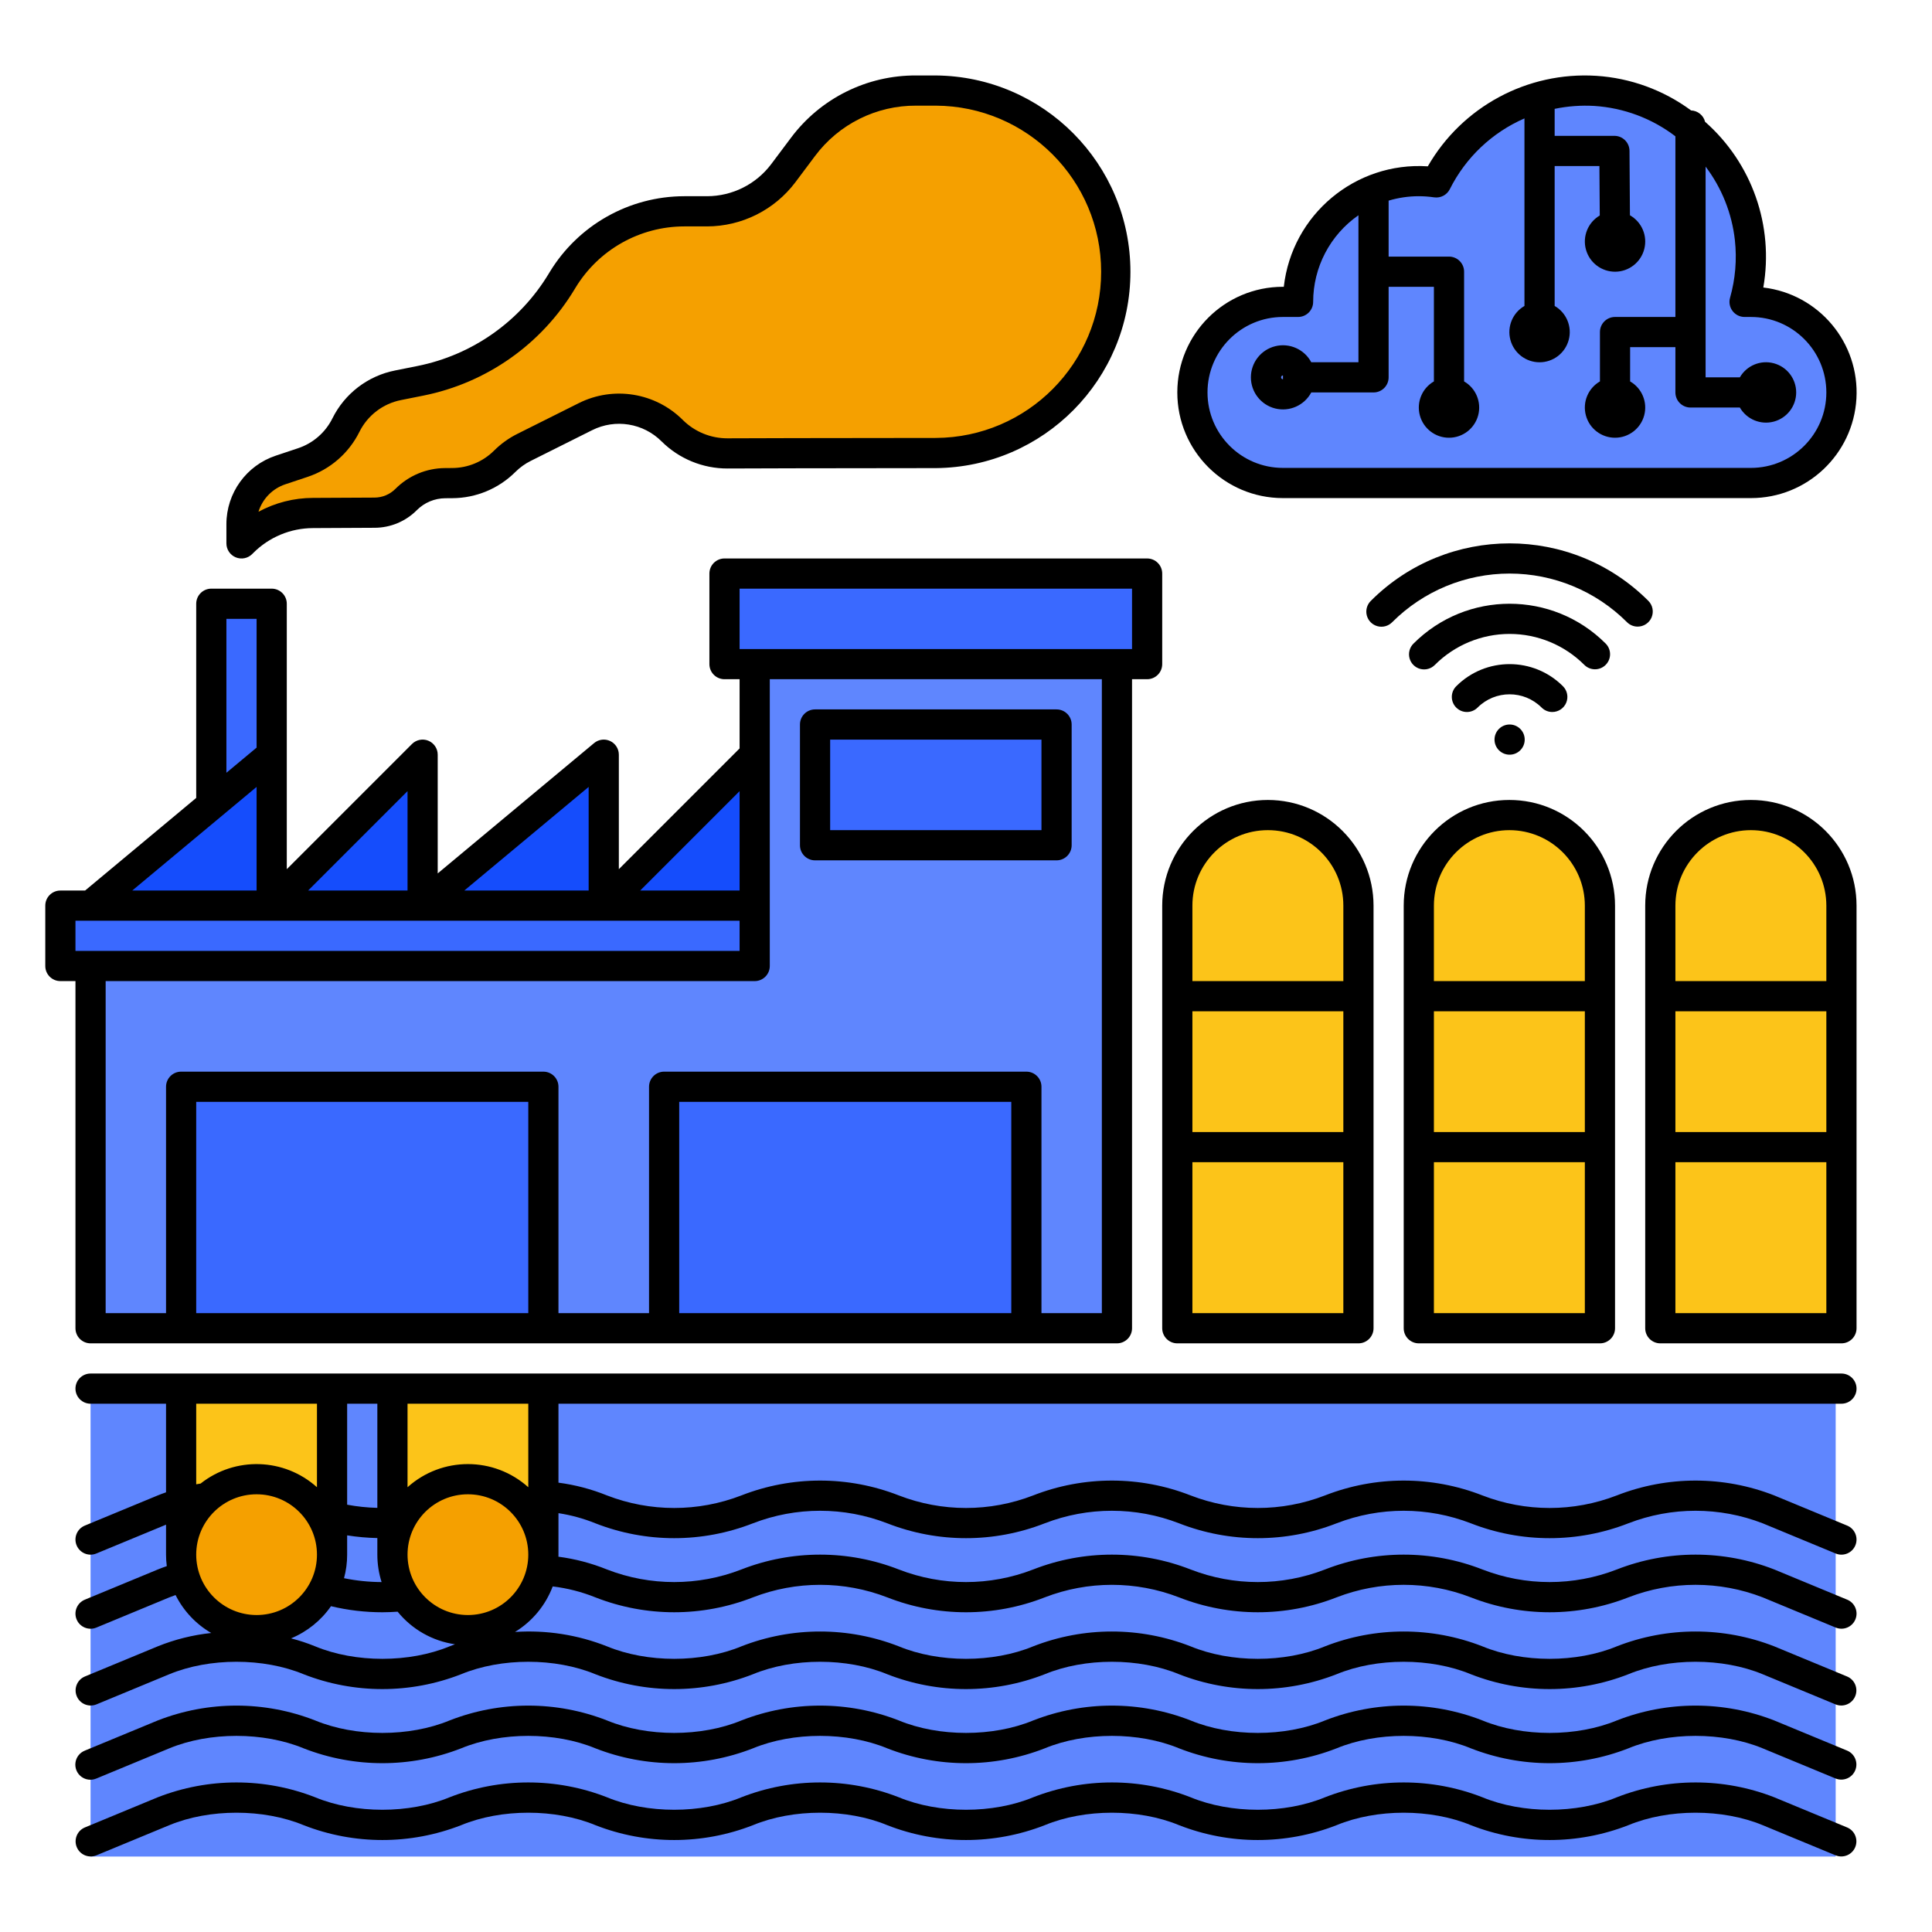 <svg width="150" height="150" viewBox="0 0 150 150" fill="none" xmlns="http://www.w3.org/2000/svg">
<path d="M142.522 107.813H7.031V144.142H142.522V107.813Z" fill="#5F86FE"/>
<path d="M58.594 51.562V70.312H7.031V103.125H58.594H86.719V51.562H58.594Z" fill="#5F86FE"/>
<path d="M21.094 46.875H16.406V70.313H21.094V46.875Z" fill="#3A69FF"/>
<path d="M58.594 70.313H4.688V75.001H58.594V70.313Z" fill="#3A69FF"/>
<path d="M89.063 44.532H56.25V51.563H89.063V44.532Z" fill="#3A69FF"/>
<path d="M82.032 56.25H63.282V65.625H82.032V56.25Z" fill="#3A69FF"/>
<path d="M7.031 70.312L21.094 58.594V70.312L32.812 58.594V70.312H7.031Z" fill="#154DFC"/>
<path d="M32.812 70.312L46.875 58.594V70.312L58.594 58.594V70.312H32.812Z" fill="#154DFC"/>
<path d="M79.688 84.376H51.563V103.126H79.688V84.376Z" fill="#3A69FF"/>
<path d="M42.188 84.376H14.063V103.126H42.188V84.376Z" fill="#3A69FF"/>
<path d="M98.438 63.281C102.321 63.281 105.469 66.429 105.469 70.312V103.125H91.406V70.312C91.406 66.429 94.554 63.281 98.438 63.281Z" fill="#FCC419"/>
<path d="M117.188 63.281C121.071 63.281 124.219 66.429 124.219 70.312V103.125H110.156V70.312C110.156 66.429 113.304 63.281 117.188 63.281Z" fill="#FCC419"/>
<path d="M135.938 63.281C139.821 63.281 142.969 66.429 142.969 70.312V103.125H128.906V70.312C128.906 66.429 132.054 63.281 135.938 63.281Z" fill="#FCC419"/>
<path d="M142.969 30.47C142.968 34.353 139.82 37.501 135.938 37.502H99.609C95.726 37.502 92.578 34.353 92.578 30.47C92.578 26.587 95.726 23.439 99.609 23.439H100.781C100.779 20.952 101.766 18.566 103.525 16.808C105.283 15.049 107.669 14.062 110.156 14.064C110.611 14.065 111.065 14.098 111.516 14.164C112.946 11.306 115.384 9.08 118.359 7.915C119.117 7.617 119.902 7.393 120.703 7.247C121.742 7.054 122.801 6.99 123.855 7.056C126.075 7.193 128.22 7.907 130.078 9.127C130.934 9.689 131.721 10.35 132.422 11.097C135.539 14.388 136.689 19.079 135.448 23.439H135.938C139.821 23.439 142.969 26.587 142.969 30.47Z" fill="#5F86FE"/>
<path d="M25.781 107.813H14.063V119.532H25.781V107.813Z" fill="#FCC419"/>
<path d="M42.188 107.813H30.469V120.704H42.188V107.813Z" fill="#FCC419"/>
<path d="M19.922 126.563C23.158 126.563 25.781 123.94 25.781 120.704C25.781 117.468 23.158 114.845 19.922 114.845C16.686 114.845 14.063 117.468 14.063 120.704C14.063 123.94 16.686 126.563 19.922 126.563Z" fill="#F5A000"/>
<path d="M36.328 126.563C39.565 126.563 42.188 123.94 42.188 120.704C42.188 117.468 39.565 114.845 36.328 114.845C33.092 114.845 30.469 117.468 30.469 120.704C30.469 123.94 33.092 126.563 36.328 126.563Z" fill="#F5A000"/>
<path d="M86.719 21.102C86.719 13.331 80.419 7.031 72.648 7.031H71.138C67.68 7.02 64.42 8.642 62.344 11.407L60.812 13.45C59.416 15.311 57.226 16.406 54.9 16.406H53.126C49.255 16.399 45.666 18.425 43.672 21.743L43.617 21.836C41.214 25.841 37.233 28.647 32.653 29.563L30.908 29.912C29.152 30.263 27.657 31.405 26.856 33.007C26.168 34.383 24.962 35.43 23.502 35.916L21.788 36.488C19.974 37.092 18.75 38.789 18.75 40.701V42.187L18.829 42.109C20.28 40.657 22.245 39.838 24.297 39.828L29.081 39.803C30 39.799 30.881 39.432 31.531 38.782C32.335 37.977 33.423 37.521 34.56 37.511C34.742 37.51 34.929 37.508 35.116 37.507C36.641 37.498 38.101 36.891 39.183 35.817L39.2 35.801C39.634 35.37 40.134 35.011 40.681 34.738L45.454 32.351C47.703 31.227 50.418 31.668 52.196 33.446C53.331 34.581 54.874 35.214 56.48 35.203C58.439 35.19 65.629 35.181 72.662 35.174C80.428 35.166 86.719 28.868 86.719 21.102L86.719 21.102Z" fill="#F5A000"/>
<path d="M5.859 103.125C5.859 103.772 6.384 104.297 7.031 104.297H86.719C87.366 104.297 87.891 103.772 87.891 103.125V52.734H89.062C89.71 52.734 90.234 52.21 90.234 51.562V44.531C90.234 43.884 89.71 43.359 89.062 43.359H56.25C55.603 43.359 55.078 43.884 55.078 44.531V51.562C55.078 52.21 55.603 52.734 56.25 52.734H57.422V58.108L48.047 67.483V58.594C48.047 58.139 47.784 57.725 47.372 57.532C46.96 57.34 46.474 57.402 46.125 57.694L33.984 67.811V58.594C33.984 58.12 33.699 57.692 33.261 57.511C32.823 57.33 32.319 57.43 31.984 57.765L22.266 67.483V46.875C22.266 46.228 21.741 45.703 21.094 45.703H16.406C15.759 45.703 15.234 46.228 15.234 46.875V61.951L6.607 69.141H4.688C4.04 69.141 3.516 69.665 3.516 70.312V75C3.516 75.647 4.04 76.172 4.688 76.172H5.859L5.859 103.125ZM41.016 101.953H15.234V85.547H41.016V101.953ZM52.734 101.953V85.547H78.516V101.953H52.734ZM57.422 45.703H87.891V50.391H57.422V45.703ZM85.547 52.734V101.953H80.859V84.375C80.859 83.728 80.335 83.203 79.688 83.203H51.562C50.915 83.203 50.391 83.728 50.391 84.375V101.953H43.359V84.375C43.359 83.728 42.835 83.203 42.188 83.203H14.062C13.415 83.203 12.891 83.728 12.891 84.375V101.953H8.203V76.172H58.594C59.241 76.172 59.766 75.647 59.766 75V52.734H85.547ZM57.422 69.141H49.704L57.422 61.423V69.141ZM45.703 69.141H36.049L45.703 61.096V69.141ZM31.641 69.141H23.923L31.641 61.423V69.141ZM17.578 48.047H19.922V58.045L17.578 59.998V48.047ZM19.922 61.096V69.141H10.268L19.922 61.096ZM5.859 71.484H57.422V73.828H5.859V71.484Z" fill="black"/>
<path d="M63.281 66.797H82.031C82.678 66.797 83.203 66.272 83.203 65.625V56.25C83.203 55.603 82.678 55.078 82.031 55.078H63.281C62.634 55.078 62.109 55.603 62.109 56.25V65.625C62.109 66.272 62.634 66.797 63.281 66.797ZM64.453 57.422H80.859V64.453H64.453V57.422Z" fill="black"/>
<path d="M42.912 123.17C44.05 123.306 45.166 123.592 46.229 124.02C50.159 125.56 54.526 125.56 58.455 124.02C61.811 122.721 65.531 122.721 68.888 124.02C72.816 125.561 77.182 125.561 81.111 124.02C84.467 122.721 88.187 122.721 91.543 124.02C95.473 125.56 99.84 125.56 103.769 124.02C107.124 122.72 110.844 122.72 114.199 124.02C118.129 125.56 122.495 125.56 126.425 124.02C129.781 122.72 133.502 122.72 136.858 124.02L142.521 126.363C143.119 126.611 143.805 126.327 144.052 125.729C144.3 125.131 144.016 124.445 143.418 124.198L137.755 121.854C133.824 120.317 129.459 120.317 125.529 121.854C122.173 123.157 118.452 123.157 115.096 121.854C111.167 120.317 106.802 120.317 102.873 121.854C99.517 123.157 95.796 123.157 92.44 121.854C88.51 120.317 84.145 120.317 80.215 121.854C76.86 123.157 73.139 123.157 69.785 121.854C65.855 120.317 61.489 120.317 57.559 121.854C54.203 123.157 50.481 123.157 47.126 121.854C45.916 121.364 44.649 121.031 43.355 120.862C43.355 120.809 43.359 120.756 43.359 120.702V117.482C44.344 117.632 45.307 117.897 46.23 118.27C50.16 119.807 54.525 119.807 58.455 118.27C61.811 116.971 65.532 116.971 68.889 118.27C72.818 119.807 77.182 119.807 81.111 118.27C84.467 116.971 88.188 116.971 91.544 118.27C95.475 119.807 99.839 119.807 103.769 118.27C107.124 116.971 110.843 116.971 114.199 118.27C118.129 119.807 122.493 119.807 126.423 118.27C129.78 116.971 133.5 116.971 136.857 118.27L142.52 120.614C143.118 120.862 143.803 120.578 144.051 119.979C144.298 119.381 144.014 118.696 143.416 118.448L137.753 116.105C133.823 114.568 129.458 114.568 125.528 116.105C122.172 117.404 118.451 117.404 115.095 116.105C111.165 114.568 106.802 114.568 102.872 116.105C99.516 117.404 95.795 117.404 92.439 116.105C88.509 114.568 84.144 114.568 80.214 116.105C76.859 117.404 73.14 117.404 69.785 116.105C65.855 114.568 61.49 114.568 57.56 116.105C54.204 117.404 50.483 117.404 47.126 116.105C45.918 115.616 44.652 115.283 43.359 115.114V108.984H142.969C143.616 108.984 144.141 108.46 144.141 107.812C144.141 107.165 143.616 106.641 142.969 106.641H7.031C6.384 106.641 5.859 107.165 5.859 107.812C5.859 108.46 6.384 108.984 7.031 108.984H12.891V115.863C12.674 115.941 12.456 116.018 12.246 116.105L6.583 118.448C5.985 118.696 5.701 119.381 5.948 119.979C6.196 120.578 6.881 120.862 7.479 120.614L12.891 118.375V120.621C12.891 120.626 12.892 120.632 12.892 120.637C12.892 120.659 12.891 120.681 12.891 120.703C12.891 121.001 12.911 121.298 12.949 121.593C12.712 121.676 12.476 121.761 12.246 121.857L6.583 124.2C5.985 124.448 5.701 125.133 5.948 125.731C6.196 126.329 6.881 126.613 7.48 126.366L13.141 124.022C13.3 123.957 13.466 123.899 13.631 123.839C14.248 125.069 15.21 126.093 16.4 126.785C14.974 126.936 13.576 127.285 12.246 127.822L6.582 130.166C5.991 130.418 5.713 131.098 5.959 131.692C6.204 132.286 6.882 132.571 7.478 132.332L13.142 129.988C16.262 128.696 20.454 128.696 23.574 129.988C27.504 131.524 31.869 131.524 35.798 129.988C38.919 128.696 43.111 128.697 46.23 129.988C50.16 131.524 54.525 131.524 58.455 129.988C61.575 128.696 65.767 128.696 68.887 129.988C72.817 131.524 77.181 131.524 81.111 129.988C84.231 128.696 88.423 128.696 91.543 129.988C95.473 131.524 99.837 131.524 103.767 129.988C106.887 128.696 111.079 128.697 114.199 129.988C118.129 131.524 122.493 131.524 126.423 129.988C129.543 128.696 133.736 128.696 136.855 129.988L142.52 132.332C143.116 132.571 143.794 132.286 144.039 131.692C144.285 131.098 144.007 130.418 143.416 130.166L137.752 127.822C133.822 126.286 129.457 126.286 125.527 127.822C122.407 129.114 118.215 129.114 115.095 127.822C111.165 126.286 106.801 126.286 102.871 127.822C99.751 129.114 95.559 129.114 92.439 127.822C88.509 126.286 84.145 126.286 80.215 127.822C77.095 129.114 72.903 129.114 69.783 127.822C65.853 126.286 61.489 126.286 57.559 127.822C54.439 129.114 50.246 129.114 47.127 127.822C44.859 126.925 42.42 126.543 39.986 126.704C41.327 125.884 42.356 124.64 42.912 123.17H42.912ZM15.234 120.703C15.234 118.114 17.333 116.016 19.922 116.016C22.511 116.016 24.609 118.114 24.609 120.703C24.609 123.292 22.511 125.391 19.922 125.391C17.334 125.388 15.237 123.291 15.234 120.703ZM29.297 117.07C28.51 117.051 27.727 116.969 26.953 116.825V108.984H29.297V117.07ZM26.951 120.636C26.951 120.63 26.953 120.625 26.953 120.62V119.205C27.729 119.328 28.512 119.398 29.297 119.414V120.703C29.297 121.425 29.408 122.144 29.627 122.832C28.647 122.828 27.671 122.727 26.71 122.531C26.872 121.935 26.953 121.321 26.953 120.703C26.953 120.681 26.953 120.659 26.951 120.637V120.636ZM31.641 120.703C31.641 118.114 33.739 116.016 36.328 116.016C38.917 116.016 41.016 118.114 41.016 120.703C41.016 123.292 38.917 125.391 36.328 125.391C33.741 125.388 31.644 123.291 31.641 120.703ZM41.016 108.984V115.468C38.349 113.073 34.307 113.073 31.641 115.468V108.984H41.016ZM15.234 108.984H24.609V115.468C22.069 113.186 18.254 113.065 15.575 115.183C15.461 115.201 15.347 115.22 15.234 115.241V108.984ZM34.903 127.822C31.784 129.114 27.591 129.114 24.471 127.822C23.861 127.573 23.235 127.366 22.596 127.203C23.848 126.684 24.925 125.817 25.698 124.704C27.005 125.018 28.345 125.176 29.689 125.176C30.091 125.176 30.485 125.157 30.872 125.131C31.985 126.504 33.575 127.407 35.325 127.661C35.186 127.715 35.042 127.766 34.903 127.822H34.903Z" fill="black"/>
<path d="M143.417 135.919L137.753 133.576C133.823 132.039 129.458 132.039 125.529 133.576C122.409 134.866 118.216 134.866 115.097 133.576C111.167 132.039 106.802 132.039 102.872 133.576C99.752 134.866 95.56 134.867 92.44 133.576C88.51 132.039 84.146 132.039 80.216 133.576C77.096 134.866 72.904 134.866 69.784 133.576C65.854 132.039 61.49 132.039 57.56 133.576C54.44 134.866 50.248 134.866 47.128 133.576C43.198 132.039 38.833 132.039 34.903 133.576C31.783 134.866 27.591 134.867 24.471 133.576C20.542 132.039 16.177 132.039 12.247 133.576L6.583 135.919C6.192 136.076 5.915 136.432 5.859 136.849C5.802 137.267 5.974 137.683 6.309 137.939C6.645 138.194 7.091 138.25 7.479 138.085L13.143 135.741C16.263 134.45 20.455 134.45 23.576 135.741C27.506 137.277 31.87 137.277 35.8 135.741C38.919 134.45 43.112 134.45 46.232 135.741C50.162 137.277 54.526 137.277 58.456 135.741C61.576 134.45 65.768 134.45 68.888 135.741C72.818 137.277 77.182 137.277 81.112 135.741C84.232 134.45 88.424 134.45 91.544 135.741C95.474 137.277 99.838 137.277 103.768 135.741C106.888 134.45 111.081 134.45 114.2 135.741C118.13 137.277 122.495 137.277 126.425 135.741C129.545 134.45 133.737 134.45 136.857 135.741L142.521 138.085C143.117 138.324 143.795 138.039 144.04 137.445C144.286 136.852 144.008 136.171 143.417 135.919Z" fill="black"/>
<path d="M143.417 141.885L137.753 139.541C133.823 138.005 129.458 138.005 125.529 139.541C122.408 140.832 118.216 140.832 115.097 139.541C111.167 138.005 106.802 138.005 102.872 139.541C99.752 140.832 95.56 140.832 92.44 139.541C88.51 138.005 84.146 138.005 80.216 139.541C77.096 140.832 72.904 140.832 69.784 139.541C65.854 138.005 61.49 138.005 57.56 139.541C54.44 140.832 50.248 140.832 47.128 139.541C43.198 138.005 38.833 138.005 34.903 139.541C31.784 140.832 27.591 140.832 24.471 139.541C20.541 138.005 16.177 138.005 12.247 139.541L6.583 141.885C5.992 142.136 5.714 142.817 5.96 143.411C6.205 144.004 6.883 144.29 7.479 144.05L13.143 141.707C16.263 140.415 20.455 140.415 23.576 141.707C27.505 143.243 31.87 143.243 35.8 141.707C38.92 140.415 43.112 140.415 46.232 141.707C50.161 143.243 54.526 143.243 58.456 141.707C61.576 140.415 65.768 140.415 68.888 141.707C72.818 143.243 77.182 143.243 81.112 141.707C84.232 140.415 88.424 140.415 91.544 141.707C95.474 143.243 99.838 143.243 103.768 141.707C106.888 140.415 111.081 140.415 114.2 141.707C118.13 143.243 122.495 143.243 126.424 141.707C129.545 140.415 133.737 140.415 136.857 141.707L142.521 144.05C143.117 144.29 143.795 144.004 144.04 143.411C144.286 142.817 144.008 142.136 143.417 141.885Z" fill="black"/>
<path d="M98.438 62.109C93.909 62.114 90.24 65.784 90.234 70.312V103.125C90.234 103.772 90.759 104.297 91.406 104.297H105.469C106.116 104.297 106.641 103.772 106.641 103.125V70.312C106.635 65.784 102.966 62.114 98.438 62.109ZM104.297 87.891H92.578V78.516H104.297V87.891ZM92.578 101.953V90.234H104.297V101.953H92.578ZM104.297 76.172H92.578V70.312C92.578 67.076 95.201 64.453 98.438 64.453C101.674 64.453 104.297 67.076 104.297 70.312V76.172Z" fill="black"/>
<path d="M108.984 103.125C108.984 103.772 109.509 104.297 110.156 104.297H124.219C124.866 104.297 125.391 103.772 125.391 103.125V70.312C125.391 65.782 121.718 62.109 117.188 62.109C112.657 62.109 108.984 65.782 108.984 70.312V103.125ZM123.047 87.891H111.328V78.516H123.047V87.891ZM111.328 101.953V90.234H123.047V101.953H111.328ZM117.188 64.453C120.422 64.457 123.043 67.078 123.047 70.312V76.172H111.328V70.312C111.332 67.078 113.953 64.457 117.188 64.453Z" fill="black"/>
<path d="M128.906 104.297H142.969C143.616 104.297 144.141 103.772 144.141 103.125V70.312C144.141 65.782 140.468 62.109 135.938 62.109C131.407 62.109 127.734 65.782 127.734 70.312V103.125C127.734 103.772 128.259 104.297 128.906 104.297ZM141.797 87.891H130.078V78.516H141.797V87.891ZM130.078 101.953V90.234H141.797V101.953H130.078ZM135.938 64.453C139.172 64.457 141.793 67.078 141.797 70.312V76.172H130.078V70.312C130.082 67.078 132.703 64.457 135.938 64.453Z" fill="black"/>
<path d="M117.206 58.594C117.853 58.594 118.378 58.069 118.378 57.422C118.378 56.775 117.853 56.25 117.206 56.25C116.558 56.25 116.034 56.775 116.034 57.422C116.034 58.069 116.558 58.594 117.206 58.594Z" fill="black"/>
<path d="M120.519 55.279C120.993 55.279 121.421 54.994 121.602 54.556C121.784 54.118 121.683 53.614 121.348 53.279C119.06 50.99 115.35 50.99 113.062 53.279C112.604 53.736 112.604 54.478 113.062 54.936C113.519 55.394 114.261 55.394 114.719 54.936C116.092 53.563 118.318 53.563 119.691 54.936C119.91 55.156 120.208 55.28 120.519 55.279V55.279Z" fill="black"/>
<path d="M124.663 51.621C125.12 51.163 125.12 50.422 124.663 49.964C120.544 45.845 113.866 45.845 109.747 49.964C109.446 50.259 109.326 50.693 109.434 51.101C109.541 51.509 109.86 51.827 110.268 51.935C110.676 52.042 111.11 51.923 111.405 51.621C112.943 50.083 115.03 49.218 117.205 49.218C119.381 49.218 121.468 50.083 123.006 51.621C123.464 52.078 124.205 52.078 124.663 51.621Z" fill="black"/>
<path d="M127.148 48.65C127.622 48.65 128.05 48.364 128.231 47.927C128.413 47.489 128.312 46.984 127.977 46.649C122.028 40.7 112.382 40.7 106.433 46.649C106.131 46.944 106.011 47.379 106.119 47.786C106.226 48.194 106.545 48.513 106.953 48.62C107.36 48.728 107.795 48.608 108.09 48.307C110.507 45.889 113.786 44.531 117.205 44.531C120.624 44.531 123.902 45.889 126.32 48.307C126.539 48.527 126.838 48.65 127.148 48.65V48.65Z" fill="black"/>
<path d="M99.609 38.672H135.938C140.283 38.675 143.876 35.29 144.132 30.952C144.388 26.614 141.218 22.83 136.903 22.322C137.738 17.539 136.026 12.666 132.383 9.456C132.257 8.954 131.814 8.594 131.296 8.574C129.148 6.989 126.59 6.056 123.926 5.886C118.587 5.553 113.521 8.277 110.855 12.914C105.229 12.546 100.306 16.663 99.674 22.266H99.609C95.079 22.266 91.406 25.938 91.406 30.469C91.406 34.999 95.079 38.672 99.609 38.672ZM99.609 24.609H100.781C101.428 24.609 101.953 24.085 101.953 23.438C101.954 20.755 103.267 18.243 105.469 16.712V28.125H101.807C101.269 27.117 100.114 26.604 99.005 26.881C97.897 27.158 97.119 28.154 97.119 29.297C97.119 30.439 97.897 31.436 99.005 31.713C100.114 31.99 101.269 31.477 101.807 30.469H106.641C107.288 30.469 107.812 29.944 107.812 29.297V22.266H111.328V29.613C110.409 30.143 109.962 31.225 110.236 32.249C110.511 33.274 111.439 33.986 112.5 33.986C113.561 33.986 114.489 33.274 114.764 32.249C115.038 31.225 114.591 30.143 113.672 29.613V21.094C113.672 20.447 113.147 19.922 112.5 19.922H107.812V15.577C108.573 15.35 109.362 15.234 110.156 15.234C110.555 15.235 110.953 15.264 111.347 15.322C111.847 15.394 112.337 15.138 112.563 14.687C113.792 12.233 115.843 10.288 118.359 9.193V23.754C117.441 24.284 116.993 25.365 117.267 26.39C117.542 27.415 118.47 28.127 119.531 28.127C120.592 28.127 121.521 27.415 121.795 26.39C122.07 25.365 121.622 24.284 120.703 23.754V12.891H124.178L124.205 16.731C123.29 17.268 122.85 18.352 123.132 19.375C123.414 20.398 124.347 21.103 125.408 21.096C126.469 21.088 127.392 20.369 127.659 19.342C127.927 18.316 127.471 17.238 126.548 16.714L126.514 11.711C126.509 11.067 125.986 10.547 125.342 10.547H120.703V8.451C121.716 8.241 122.752 8.165 123.784 8.225C126.069 8.372 128.259 9.193 130.078 10.583V24.609H125.391C124.743 24.609 124.219 25.134 124.219 25.781V29.613C123.3 30.143 122.852 31.225 123.127 32.249C123.401 33.274 124.33 33.986 125.391 33.986C126.451 33.986 127.38 33.274 127.655 32.249C127.929 31.225 127.481 30.143 126.562 29.613V26.953H130.078V30.469C130.078 31.116 130.603 31.641 131.25 31.641H135.082C135.612 32.559 136.693 33.007 137.718 32.733C138.743 32.458 139.455 31.529 139.455 30.469C139.455 29.408 138.743 28.479 137.718 28.205C136.693 27.93 135.612 28.378 135.082 29.297H132.422V12.934C133.68 14.598 134.466 16.571 134.696 18.644C134.861 20.146 134.733 21.665 134.321 23.118C134.221 23.472 134.292 23.852 134.514 24.144C134.735 24.437 135.081 24.609 135.448 24.609H135.937C139.174 24.609 141.797 27.233 141.797 30.469C141.797 33.705 139.174 36.328 135.937 36.328H99.609C96.373 36.328 93.75 33.705 93.75 30.469C93.75 27.233 96.373 24.609 99.609 24.609H99.609ZM99.609 29.443C99.528 29.443 99.463 29.378 99.463 29.297C99.463 29.216 99.528 29.15 99.609 29.15V29.443Z" fill="black"/>
<path d="M18.302 43.271C18.739 43.453 19.244 43.353 19.579 43.017L19.657 42.939C20.888 41.702 22.559 41.005 24.303 41.001L29.087 40.977C30.315 40.974 31.493 40.483 32.36 39.612C32.945 39.022 33.74 38.689 34.57 38.683L35.123 38.679C36.963 38.67 38.724 37.934 40.024 36.633C40.37 36.29 40.769 36.004 41.204 35.786L45.977 33.398C47.775 32.497 49.948 32.85 51.368 34.273C52.729 35.624 54.571 36.38 56.489 36.374C58.081 36.363 63.372 36.353 72.664 36.344C81.03 36.267 87.77 29.46 87.766 21.094C87.761 12.727 81.014 5.928 72.648 5.859H71.138C67.308 5.836 63.696 7.634 61.406 10.704L59.874 12.747C58.697 14.309 56.856 15.229 54.9 15.234H53.126C48.848 15.241 44.884 17.48 42.669 21.139L42.612 21.233C40.376 24.953 36.678 27.559 32.422 28.414L30.678 28.763C28.565 29.179 26.765 30.553 25.808 32.483C25.261 33.583 24.297 34.419 23.131 34.804L21.416 35.376C19.123 36.138 17.576 38.284 17.578 40.701V42.187C17.578 42.662 17.863 43.09 18.302 43.271H18.302ZM22.157 37.599L23.872 37.028C25.629 36.447 27.081 35.188 27.904 33.531C28.54 32.25 29.734 31.337 31.137 31.061L32.883 30.712C37.784 29.728 42.045 26.726 44.621 22.441L44.678 22.347C46.468 19.391 49.67 17.583 53.126 17.578H54.9C57.593 17.572 60.129 16.304 61.75 14.153L63.281 12.109C65.131 9.633 68.047 8.183 71.138 8.203H72.648C79.748 8.233 85.489 13.996 85.493 21.096C85.496 28.196 79.761 33.964 72.661 34.002C63.364 34.011 58.069 34.02 56.472 34.031C55.181 34.032 53.942 33.524 53.024 32.617C50.891 30.479 47.629 29.949 44.929 31.303L40.156 33.691C39.491 34.024 38.884 34.462 38.357 34.987C37.494 35.847 36.327 36.332 35.109 36.337L34.55 36.341C33.105 36.35 31.722 36.93 30.702 37.954C30.271 38.388 29.686 38.632 29.075 38.633L24.291 38.657C22.816 38.661 21.365 39.031 20.068 39.733C20.38 38.726 21.158 37.932 22.157 37.599L22.157 37.599Z" fill="black"/>
</svg>
